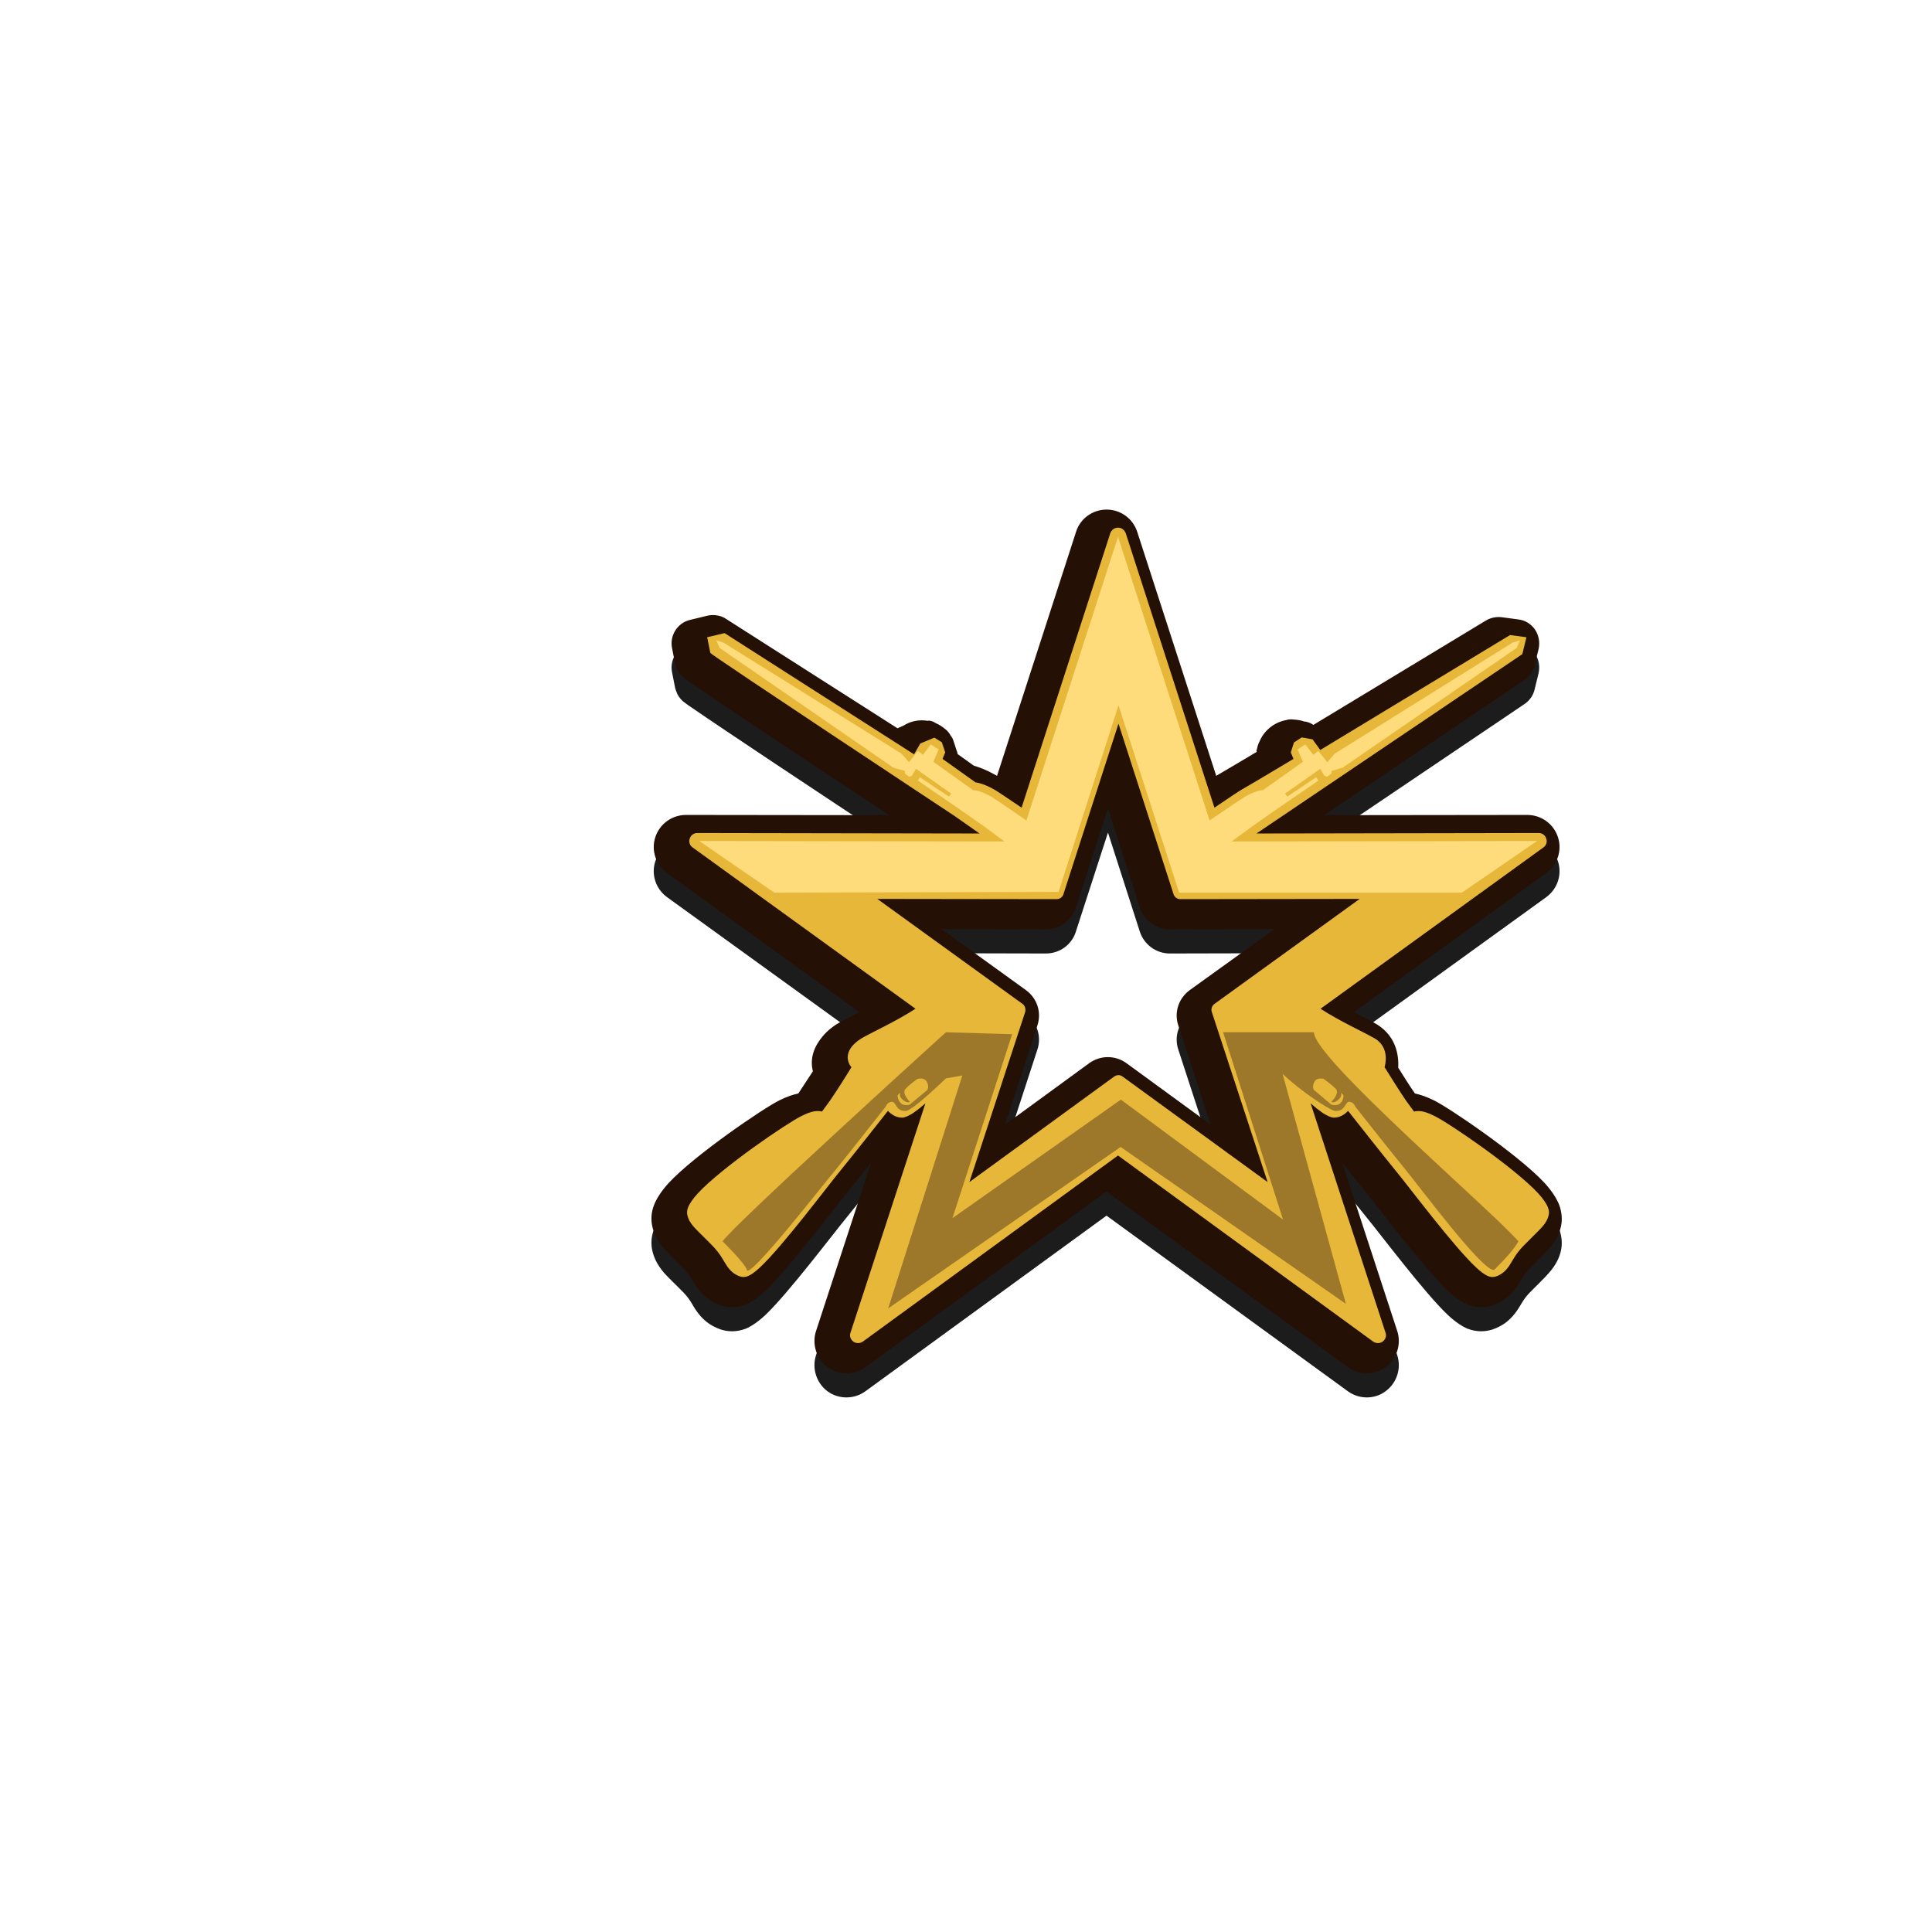 <?xml version="1.0" encoding="UTF-8" standalone="no"?>
<!DOCTYPE svg PUBLIC "-//W3C//DTD SVG 1.1//EN" "http://www.w3.org/Graphics/SVG/1.1/DTD/svg11.dtd">
<svg width="100%" height="100%" viewBox="0 0 80 80" version="1.1" xmlns="http://www.w3.org/2000/svg" xmlns:xlink="http://www.w3.org/1999/xlink" xml:space="preserve" xmlns:serif="http://www.serif.com/" style="fill-rule:evenodd;clip-rule:evenodd;stroke-linejoin:round;stroke-miterlimit:2;">
    <g transform="matrix(1,0,0,1,-8632,-3434)">
        <g transform="matrix(0.924,0,0,1.132,477.217,-202.505)">
            <g id="military_rank_14">
                <g transform="matrix(1.083,0,0,0.883,-695.301,486.369)">
                    <rect x="8797" y="3086" width="80" height="80" style="fill:none;"/>
                </g>
                <g transform="matrix(1,0,0,1,0.18,0.442)">
                    <g transform="matrix(1.083,0,0,0.883,-516.662,179.796)">
                        <path d="M8663.43,3465.06C8663.65,3464.92 8663.91,3464.84 8664.2,3464.84C8664.27,3464.84 8664.35,3464.85 8664.43,3464.86C8664.52,3464.84 8664.63,3464.87 8664.77,3464.96C8664.91,3465.02 8665.03,3465.1 8665.14,3465.19C8665.26,3465.28 8665.34,3465.39 8665.39,3465.49C8665.43,3465.53 8665.47,3465.6 8665.5,3465.7C8665.52,3465.76 8665.61,3466.04 8665.63,3466.1C8665.65,3466.14 8665.66,3466.19 8665.67,3466.24L8666.34,3466.72C8666.55,3466.78 8666.83,3466.88 8667.19,3467.08C8667.21,3467.09 8667.25,3467.11 8667.3,3467.14C8667.3,3467.14 8670.57,3457.03 8670.57,3457.03C8670.74,3456.48 8671.26,3456.11 8671.83,3456.11C8672.41,3456.11 8672.92,3456.48 8673.1,3457.03L8676.37,3467.14C8676.42,3467.11 8676.45,3467.09 8676.47,3467.08C8676.72,3466.94 8677.5,3466.47 8678.04,3466.15C8678.04,3466.14 8678.04,3466.13 8678.05,3466.12L8678.03,3466.11L8678.06,3466.01C8678.08,3465.91 8678.11,3465.81 8678.16,3465.72L8678.16,3465.72C8678.35,3465.26 8678.77,3464.92 8679.27,3464.83C8679.35,3464.8 8679.46,3464.79 8679.59,3464.81C8679.74,3464.82 8679.88,3464.84 8680.01,3464.89L8680.05,3464.89C8680.2,3464.92 8680.31,3464.97 8680.39,3465.03L8687.54,3460.7C8687.73,3460.59 8687.96,3460.54 8688.19,3460.57L8688.86,3460.66C8689.15,3460.69 8689.4,3460.85 8689.56,3461.08C8689.72,3461.32 8689.77,3461.61 8689.71,3461.88L8689.54,3462.58C8689.48,3462.82 8689.33,3463.03 8689.12,3463.17C8689.12,3463.17 8684.09,3466.57 8680.83,3468.77C8680.83,3468.77 8689.24,3468.76 8689.24,3468.76C8689.82,3468.76 8690.33,3469.13 8690.51,3469.68C8690.69,3470.23 8690.49,3470.83 8690.02,3471.17C8690.02,3471.17 8682.06,3476.93 8682.06,3476.93C8682.4,3477.11 8682.68,3477.25 8682.85,3477.34C8683.8,3477.83 8683.93,3478.68 8683.9,3479.23C8684.11,3479.56 8684.36,3479.97 8684.58,3480.28L8684.59,3480.3C8684.79,3480.34 8685.04,3480.42 8685.37,3480.58C8686.01,3480.89 8688.9,3482.86 8689.96,3484.01C8690.28,3484.36 8690.47,3484.68 8690.56,3484.91C8690.68,3485.24 8690.69,3485.54 8690.64,3485.78L8690.64,3485.78C8690.58,3486.08 8690.44,3486.39 8690.13,3486.74C8689.96,3486.94 8689.69,3487.19 8689.33,3487.56C8689.33,3487.56 8689.33,3487.56 8689.33,3487.56C8689.06,3487.84 8688.96,3488.09 8688.84,3488.26C8688.57,3488.66 8688.26,3488.92 8687.79,3489.08C8687.79,3489.08 8687.79,3489.08 8687.79,3489.08C8687.52,3489.16 8687.18,3489.2 8686.76,3489.04C8686.57,3488.96 8686.28,3488.78 8685.96,3488.48C8685.01,3487.59 8683.15,3485.11 8682.59,3484.43C8682.32,3484.1 8681.94,3483.62 8681.58,3483.16L8683.86,3490.14C8684.04,3490.69 8683.84,3491.3 8683.37,3491.64C8682.91,3491.98 8682.27,3491.97 8681.81,3491.63L8671.83,3484.36L8661.86,3491.63C8661.4,3491.97 8660.76,3491.98 8660.29,3491.64C8659.83,3491.3 8659.63,3490.69 8659.81,3490.14L8662.09,3483.16C8661.73,3483.62 8661.35,3484.1 8661.08,3484.43C8660.52,3485.11 8658.65,3487.59 8657.71,3488.48C8657.39,3488.78 8657.1,3488.96 8656.91,3489.04C8656.49,3489.2 8656.14,3489.16 8655.88,3489.08C8655.88,3489.08 8655.88,3489.08 8655.88,3489.08C8655.41,3488.92 8655.1,3488.66 8654.83,3488.26C8654.71,3488.09 8654.61,3487.84 8654.34,3487.56C8654.34,3487.56 8654.34,3487.56 8654.34,3487.56C8653.98,3487.19 8653.71,3486.94 8653.53,3486.74C8653.23,3486.39 8653.09,3486.08 8653.03,3485.78C8653.03,3485.78 8653.03,3485.78 8653.03,3485.78C8652.98,3485.54 8652.98,3485.24 8653.11,3484.91C8653.2,3484.68 8653.39,3484.36 8653.71,3484.01C8654.77,3482.86 8657.66,3480.89 8658.3,3480.58C8658.62,3480.42 8658.88,3480.34 8659.07,3480.3L8659.09,3480.28C8659.27,3480.01 8659.49,3479.67 8659.68,3479.38C8659.54,3478.82 8659.75,3478.34 8660.06,3477.96C8660.33,3477.62 8660.7,3477.4 8660.8,3477.35C8660.98,3477.25 8661.27,3477.11 8661.61,3476.93C8661.61,3476.93 8653.65,3471.17 8653.65,3471.17C8653.18,3470.83 8652.98,3470.23 8653.16,3469.68C8653.34,3469.13 8653.85,3468.76 8654.43,3468.76L8662.84,3468.77C8660.36,3467.13 8655.87,3464.15 8654.69,3463.33C8654.46,3463.18 8654.33,3463.07 8654.3,3463.05C8654.13,3462.89 8654.07,3462.76 8654.05,3462.7C8654.02,3462.63 8654,3462.57 8653.98,3462.5L8653.85,3461.84C8653.75,3461.32 8654.08,3460.8 8654.6,3460.68C8654.6,3460.68 8655.21,3460.53 8655.34,3460.5C8655.78,3460.42 8656.05,3460.61 8656.12,3460.66L8663.18,3465.17L8663.43,3465.06ZM8676.14,3481.59L8672.65,3479.04C8672.19,3478.71 8671.58,3478.71 8671.12,3479.04L8667.63,3481.59L8668.97,3477.48C8669.15,3476.94 8668.96,3476.36 8668.5,3476.02L8665,3473.49L8669.32,3473.5C8669.89,3473.5 8670.39,3473.14 8670.56,3472.6L8671.89,3468.49L8673.21,3472.6C8673.39,3473.14 8673.89,3473.5 8674.45,3473.5C8674.45,3473.5 8678.78,3473.49 8678.78,3473.49C8678.78,3473.49 8675.27,3476.02 8675.27,3476.02C8674.81,3476.36 8674.62,3476.94 8674.8,3477.48L8676.14,3481.59Z" style="fill:rgb(27,28,27);"/>
                    </g>
                    <g transform="matrix(1.083,0,0,0.883,-516.662,178.913)">
                        <path d="M8663.43,3465.06C8663.65,3464.92 8663.91,3464.84 8664.2,3464.84C8664.27,3464.84 8664.35,3464.85 8664.43,3464.86C8664.52,3464.84 8664.63,3464.87 8664.77,3464.96C8664.91,3465.02 8665.03,3465.1 8665.14,3465.19C8665.26,3465.28 8665.34,3465.39 8665.39,3465.49C8665.43,3465.53 8665.47,3465.6 8665.5,3465.7C8665.52,3465.76 8665.61,3466.04 8665.63,3466.1C8665.65,3466.14 8665.66,3466.19 8665.67,3466.24L8666.34,3466.72C8666.55,3466.78 8666.83,3466.88 8667.19,3467.08C8667.21,3467.09 8667.25,3467.11 8667.3,3467.14C8667.3,3467.14 8670.57,3457.03 8670.57,3457.03C8670.74,3456.48 8671.26,3456.11 8671.83,3456.11C8672.41,3456.11 8672.92,3456.48 8673.1,3457.03L8676.37,3467.14C8676.42,3467.11 8676.45,3467.09 8676.47,3467.08C8676.72,3466.94 8677.5,3466.47 8678.04,3466.15C8678.04,3466.14 8678.04,3466.13 8678.05,3466.12L8678.03,3466.11L8678.06,3466.01C8678.08,3465.91 8678.11,3465.81 8678.16,3465.72L8678.16,3465.72C8678.35,3465.26 8678.77,3464.92 8679.27,3464.83C8679.35,3464.8 8679.46,3464.79 8679.59,3464.81C8679.74,3464.82 8679.88,3464.84 8680.01,3464.89L8680.05,3464.89C8680.2,3464.92 8680.31,3464.97 8680.39,3465.03L8687.54,3460.7C8687.73,3460.59 8687.96,3460.54 8688.19,3460.57L8688.86,3460.66C8689.15,3460.69 8689.4,3460.85 8689.56,3461.08C8689.72,3461.32 8689.77,3461.61 8689.71,3461.88L8689.54,3462.58C8689.48,3462.82 8689.33,3463.03 8689.12,3463.17C8689.12,3463.17 8684.09,3466.57 8680.83,3468.77C8680.83,3468.77 8689.24,3468.76 8689.24,3468.76C8689.82,3468.76 8690.33,3469.13 8690.51,3469.68C8690.69,3470.23 8690.49,3470.83 8690.02,3471.17C8690.02,3471.17 8682.06,3476.93 8682.06,3476.93C8682.4,3477.11 8682.68,3477.25 8682.85,3477.34C8683.8,3477.83 8683.93,3478.68 8683.9,3479.23C8684.11,3479.56 8684.36,3479.97 8684.58,3480.28L8684.59,3480.3C8684.79,3480.34 8685.04,3480.42 8685.37,3480.58C8686.01,3480.89 8688.9,3482.86 8689.96,3484.01C8690.28,3484.36 8690.47,3484.68 8690.56,3484.91C8690.68,3485.24 8690.69,3485.54 8690.64,3485.78L8690.64,3485.78C8690.58,3486.08 8690.44,3486.39 8690.13,3486.74C8689.96,3486.94 8689.69,3487.19 8689.33,3487.56C8689.33,3487.56 8689.33,3487.56 8689.33,3487.56C8689.06,3487.84 8688.96,3488.09 8688.84,3488.26C8688.57,3488.66 8688.26,3488.92 8687.79,3489.08C8687.79,3489.08 8687.79,3489.08 8687.79,3489.08C8687.52,3489.16 8687.18,3489.2 8686.76,3489.04C8686.57,3488.96 8686.28,3488.78 8685.96,3488.48C8685.01,3487.59 8683.15,3485.11 8682.59,3484.43C8682.32,3484.1 8681.94,3483.62 8681.58,3483.16L8683.86,3490.14C8684.04,3490.69 8683.84,3491.3 8683.37,3491.64C8682.91,3491.98 8682.27,3491.97 8681.81,3491.63L8671.83,3484.36L8661.86,3491.63C8661.4,3491.97 8660.76,3491.98 8660.29,3491.64C8659.83,3491.3 8659.63,3490.69 8659.81,3490.14L8662.09,3483.16C8661.73,3483.62 8661.35,3484.1 8661.08,3484.43C8660.52,3485.11 8658.65,3487.59 8657.71,3488.48C8657.39,3488.78 8657.1,3488.96 8656.91,3489.04C8656.49,3489.2 8656.14,3489.16 8655.88,3489.08C8655.88,3489.08 8655.88,3489.08 8655.88,3489.08C8655.41,3488.92 8655.1,3488.66 8654.83,3488.26C8654.71,3488.09 8654.61,3487.84 8654.34,3487.56C8654.34,3487.56 8654.34,3487.56 8654.34,3487.56C8653.98,3487.19 8653.71,3486.94 8653.53,3486.74C8653.23,3486.39 8653.09,3486.08 8653.03,3485.78C8653.03,3485.78 8653.03,3485.78 8653.03,3485.78C8652.98,3485.54 8652.98,3485.24 8653.11,3484.91C8653.2,3484.68 8653.39,3484.36 8653.71,3484.01C8654.77,3482.86 8657.66,3480.89 8658.3,3480.58C8658.62,3480.42 8658.88,3480.34 8659.07,3480.3L8659.09,3480.28C8659.27,3480.01 8659.49,3479.67 8659.68,3479.38C8659.54,3478.82 8659.75,3478.34 8660.06,3477.96C8660.33,3477.62 8660.7,3477.4 8660.8,3477.35C8660.98,3477.25 8661.27,3477.11 8661.61,3476.93C8661.61,3476.93 8653.65,3471.17 8653.65,3471.17C8653.18,3470.83 8652.98,3470.23 8653.16,3469.68C8653.34,3469.13 8653.85,3468.76 8654.43,3468.76L8662.84,3468.77C8660.36,3467.13 8655.87,3464.15 8654.69,3463.33C8654.46,3463.18 8654.33,3463.07 8654.3,3463.05C8654.13,3462.89 8654.07,3462.76 8654.05,3462.7C8654.02,3462.63 8654,3462.57 8653.98,3462.5L8653.85,3461.84C8653.75,3461.32 8654.08,3460.8 8654.6,3460.68C8654.6,3460.68 8655.21,3460.53 8655.34,3460.5C8655.78,3460.42 8656.05,3460.61 8656.12,3460.66L8663.18,3465.17L8663.43,3465.06ZM8676.14,3481.59L8672.65,3479.04C8672.19,3478.71 8671.58,3478.71 8671.12,3479.04L8667.63,3481.59L8668.97,3477.48C8669.15,3476.94 8668.96,3476.36 8668.5,3476.02L8665,3473.49L8669.32,3473.5C8669.89,3473.5 8670.39,3473.14 8670.56,3472.6L8671.89,3468.49L8673.21,3472.6C8673.39,3473.14 8673.89,3473.5 8674.45,3473.5C8674.45,3473.5 8678.78,3473.49 8678.78,3473.49C8678.78,3473.49 8675.27,3476.02 8675.27,3476.02C8674.81,3476.36 8674.62,3476.94 8674.8,3477.48L8676.14,3481.59Z" style="fill:rgb(37,16,5);"/>
                    </g>
                    <g transform="matrix(1.083,0,0,0.883,-1559.26,-212.831)">
                        <path d="M9626.82,3909.45L9627.4,3909.21L9627.71,3909.4L9627.85,3909.82L9627.74,3910.09L9629.1,3911.06C9629.24,3911.08 9629.49,3911.14 9629.88,3911.36C9629.97,3911.41 9630.38,3911.68 9631.01,3912.11C9631.01,3912.11 9634.68,3900.74 9634.68,3900.74C9634.73,3900.61 9634.85,3900.51 9635,3900.51C9635.15,3900.51 9635.27,3900.61 9635.32,3900.74L9638.99,3912.11L9638.99,3912.11C9639.62,3911.68 9640.03,3911.41 9640.12,3911.36C9640.51,3911.14 9642.26,3910.09 9642.26,3910.09L9642.15,3909.82L9642.28,3909.41L9642.6,3909.2L9643.05,3909.28L9643.37,3909.72L9651.22,3904.96L9651.9,3905.05L9651.73,3905.75C9651.73,3905.75 9641.21,3912.85 9640.73,3913.18L9652.41,3913.16C9652.55,3913.16 9652.68,3913.25 9652.72,3913.39C9652.77,3913.53 9652.72,3913.68 9652.6,3913.76L9643.38,3920.44C9644.2,3920.97 9645.13,3921.39 9645.55,3921.63C9646.31,3922.01 9646.03,3922.86 9646.03,3922.86C9646.25,3923.21 9646.62,3923.81 9646.92,3924.25C9647.05,3924.43 9647.2,3924.63 9647.25,3924.7C9647.29,3924.69 9647.34,3924.68 9647.38,3924.68C9647.51,3924.67 9647.71,3924.69 9648.09,3924.88C9648.69,3925.17 9651.4,3927.02 9652.39,3928.09C9652.59,3928.31 9652.73,3928.51 9652.79,3928.67C9652.84,3928.79 9652.84,3928.9 9652.82,3928.99C9652.82,3928.99 9652.82,3928.99 9652.82,3928.99C9652.79,3929.14 9652.71,3929.3 9652.55,3929.48C9652.38,3929.67 9652.12,3929.91 9651.77,3930.27C9651.45,3930.6 9651.32,3930.89 9651.18,3931.1C9651.04,3931.3 9650.88,3931.45 9650.64,3931.53C9650.55,3931.56 9650.44,3931.57 9650.3,3931.51C9650.18,3931.46 9650.01,3931.34 9649.81,3931.15C9648.89,3930.29 9647.08,3927.87 9646.53,3927.2C9645.91,3926.44 9644.71,3924.91 9644.52,3924.67C9644.4,3924.8 9644.19,3924.96 9643.91,3924.95C9643.91,3924.95 9643.91,3924.95 9643.91,3924.95C9643.82,3924.94 9643.64,3924.88 9643.42,3924.72C9643.29,3924.63 9643.14,3924.51 9642.97,3924.36L9646.07,3933.86C9646.12,3933.99 9646.07,3934.14 9645.95,3934.23C9645.84,3934.31 9645.68,3934.31 9645.56,3934.23C9645.56,3934.23 9635,3926.52 9635,3926.52L9624.44,3934.23C9624.32,3934.31 9624.16,3934.31 9624.05,3934.23C9623.93,3934.14 9623.88,3933.99 9623.93,3933.86C9623.93,3933.86 9627.03,3924.36 9627.03,3924.36C9626.86,3924.51 9626.71,3924.63 9626.58,3924.72C9626.36,3924.88 9626.18,3924.94 9626.09,3924.95C9626.09,3924.95 9626.09,3924.95 9626.09,3924.95C9625.81,3924.96 9625.6,3924.8 9625.48,3924.67C9625.29,3924.91 9624.09,3926.44 9623.47,3927.2C9622.92,3927.87 9621.11,3930.29 9620.19,3931.15C9619.99,3931.34 9619.82,3931.46 9619.7,3931.51C9619.56,3931.57 9619.45,3931.56 9619.36,3931.53C9619.12,3931.45 9618.96,3931.3 9618.82,3931.1C9618.68,3930.89 9618.55,3930.6 9618.23,3930.27C9617.88,3929.91 9617.62,3929.67 9617.45,3929.48C9617.29,3929.3 9617.21,3929.14 9617.18,3928.99C9617.16,3928.9 9617.16,3928.79 9617.21,3928.67C9617.27,3928.51 9617.41,3928.31 9617.61,3928.09C9618.6,3927.02 9621.31,3925.17 9621.91,3924.88C9622.29,3924.69 9622.49,3924.67 9622.62,3924.68C9622.66,3924.68 9622.71,3924.69 9622.75,3924.7C9622.8,3924.63 9622.95,3924.43 9623.08,3924.25C9623.38,3923.81 9623.76,3923.21 9623.97,3922.86L9623.92,3922.8C9623.53,3922.15 9624.34,3921.69 9624.45,3921.63C9624.87,3921.39 9625.8,3920.97 9626.62,3920.44L9617.4,3913.76C9617.28,3913.68 9617.23,3913.53 9617.28,3913.39C9617.32,3913.25 9617.45,3913.16 9617.59,3913.16C9617.59,3913.16 9629.27,3913.18 9629.27,3913.18L9628.23,3912.45C9628.23,3912.45 9618.17,3905.79 9618.13,3905.7L9618,3905.05C9618,3905.05 9618.71,3904.88 9618.72,3904.88L9626.56,3909.9L9626.82,3909.45ZM9635.02,3908.63L9637.3,3915.7C9637.34,3915.82 9637.45,3915.9 9637.58,3915.9L9645,3915.89C9645,3915.89 9638.99,3920.24 9638.99,3920.24C9638.89,3920.31 9638.84,3920.45 9638.88,3920.57L9641.19,3927.62C9641.19,3927.62 9635.19,3923.25 9635.19,3923.25C9635.09,3923.17 9634.95,3923.17 9634.84,3923.25L9628.85,3927.62C9628.85,3927.62 9631.16,3920.57 9631.16,3920.57C9631.19,3920.45 9631.15,3920.31 9631.05,3920.24L9625.04,3915.89C9625.04,3915.89 9632.45,3915.9 9632.45,3915.9C9632.59,3915.9 9632.7,3915.82 9632.74,3915.7L9635.02,3908.63Z" style="fill:rgb(230,183,56);"/>
                    </g>
                    <g transform="matrix(1.083,0,0,0.883,-1559.26,-212.831)">
                        <path d="M9620.78,3915.63L9617.67,3913.49L9630.3,3913.51L9629.49,3912.91C9629,3912.56 9628.45,3912.18 9628.45,3912.18L9626.72,3910.99L9626.8,3910.85L9628,3911.65L9628.1,3911.53L9626.64,3910.5L9626.47,3910.79L9626.36,3910.83L9626.18,3910.7L9626.18,3910.59L9625.7,3910.45L9618.51,3905.49L9618.38,3905.18L9618.67,3905.27L9626.04,3909.87L9626.35,3910.23L9626.72,3909.76L9626.93,3909.92L9627.25,3909.49L9627.58,3909.7L9627.36,3910.21L9629.01,3911.39C9629.01,3911.39 9629.2,3911.35 9629.75,3911.65C9629.85,3911.71 9630.39,3912.07 9631.21,3912.64L9635,3900.89L9638.79,3912.64C9639.62,3912.07 9640.16,3911.71 9640.26,3911.65C9640.81,3911.35 9640.99,3911.39 9640.99,3911.39L9642.65,3910.21L9642.43,3909.7L9642.75,3909.49L9643.08,3909.92L9643.29,3909.76L9643.66,3910.23L9643.97,3909.87L9651.33,3905.27L9651.63,3905.18L9651.5,3905.49L9644.3,3910.45L9643.83,3910.59L9643.83,3910.7L9643.65,3910.83L9643.54,3910.79L9643.37,3910.5L9641.91,3911.53L9642.01,3911.65L9643.2,3910.85L9643.29,3910.99L9641.56,3912.18C9641.56,3912.18 9641.01,3912.56 9640.52,3912.91L9639.7,3913.51L9652.34,3913.49L9649.23,3915.63L9637.53,3915.63L9635.02,3907.87L9632.54,3915.6L9620.78,3915.63Z" style="fill:rgb(254,220,124);"/>
                    </g>
                    <g transform="matrix(1.083,0,0,0.883,-1574.77,-222.425)">
                        <path d="M9657.43,3932.28C9657.4,3933.33 9664.76,3939.64 9665.89,3940.94C9665.7,3941.29 9665.29,3941.72 9664.89,3942.12C9664.46,3942.26 9661.84,3938.73 9661.17,3937.91C9660.49,3937.08 9659.14,3935.36 9659.14,3935.36C9659.14,3935.36 9659.08,3935.17 9658.89,3935.16C9658.71,3935.15 9658.74,3935.56 9658.31,3935.54C9658.11,3935.53 9656.85,3934.7 9656.13,3934L9658.75,3943.53L9649.43,3937.03L9639.81,3943.72L9642.88,3934.07L9642.2,3934.19C9641.47,3934.89 9640.74,3935.53 9640.54,3935.54C9640.11,3935.56 9640.15,3935.15 9639.96,3935.16C9639.77,3935.17 9639.71,3935.36 9639.71,3935.36C9639.71,3935.36 9638.36,3937.08 9637.69,3937.91C9637.01,3938.73 9634.02,3942.57 9633.96,3942.12C9633.93,3941.9 9632.96,3940.94 9632.96,3940.94C9633.45,3940.22 9642.2,3932.28 9642.2,3932.28L9644.94,3932.36L9642.47,3939.98L9649.44,3935.07L9656.15,3940.04L9653.67,3932.28L9657.43,3932.28ZM9640.2,3934.89C9640.2,3934.89 9640.33,3934.74 9640.3,3934.81C9640.23,3934.99 9640.58,3935.26 9640.71,3935.16C9640.71,3935.16 9640.35,3934.81 9640.53,3934.62C9640.73,3934.41 9641.03,3934.21 9641.03,3934.21C9641.03,3934.21 9641.29,3934.13 9641.41,3934.33C9641.52,3934.53 9641.43,3934.67 9641.43,3934.67L9640.71,3935.27C9640.71,3935.27 9640.48,3935.36 9640.34,3935.22C9640.19,3935.08 9640.2,3934.89 9640.2,3934.89ZM9658.65,3934.89C9658.65,3934.89 9658.53,3934.74 9658.55,3934.81C9658.62,3934.99 9658.27,3935.26 9658.15,3935.16C9658.15,3935.16 9658.51,3934.81 9658.33,3934.62C9658.12,3934.41 9657.83,3934.21 9657.83,3934.21C9657.83,3934.21 9657.56,3934.13 9657.45,3934.33C9657.33,3934.53 9657.43,3934.67 9657.43,3934.67L9658.14,3935.27C9658.14,3935.27 9658.37,3935.36 9658.52,3935.22C9658.67,3935.08 9658.65,3934.89 9658.65,3934.89Z" style="fill:rgb(157,120,42);"/>
                    </g>
                </g>
            </g>
        </g>
    </g>
</svg>
